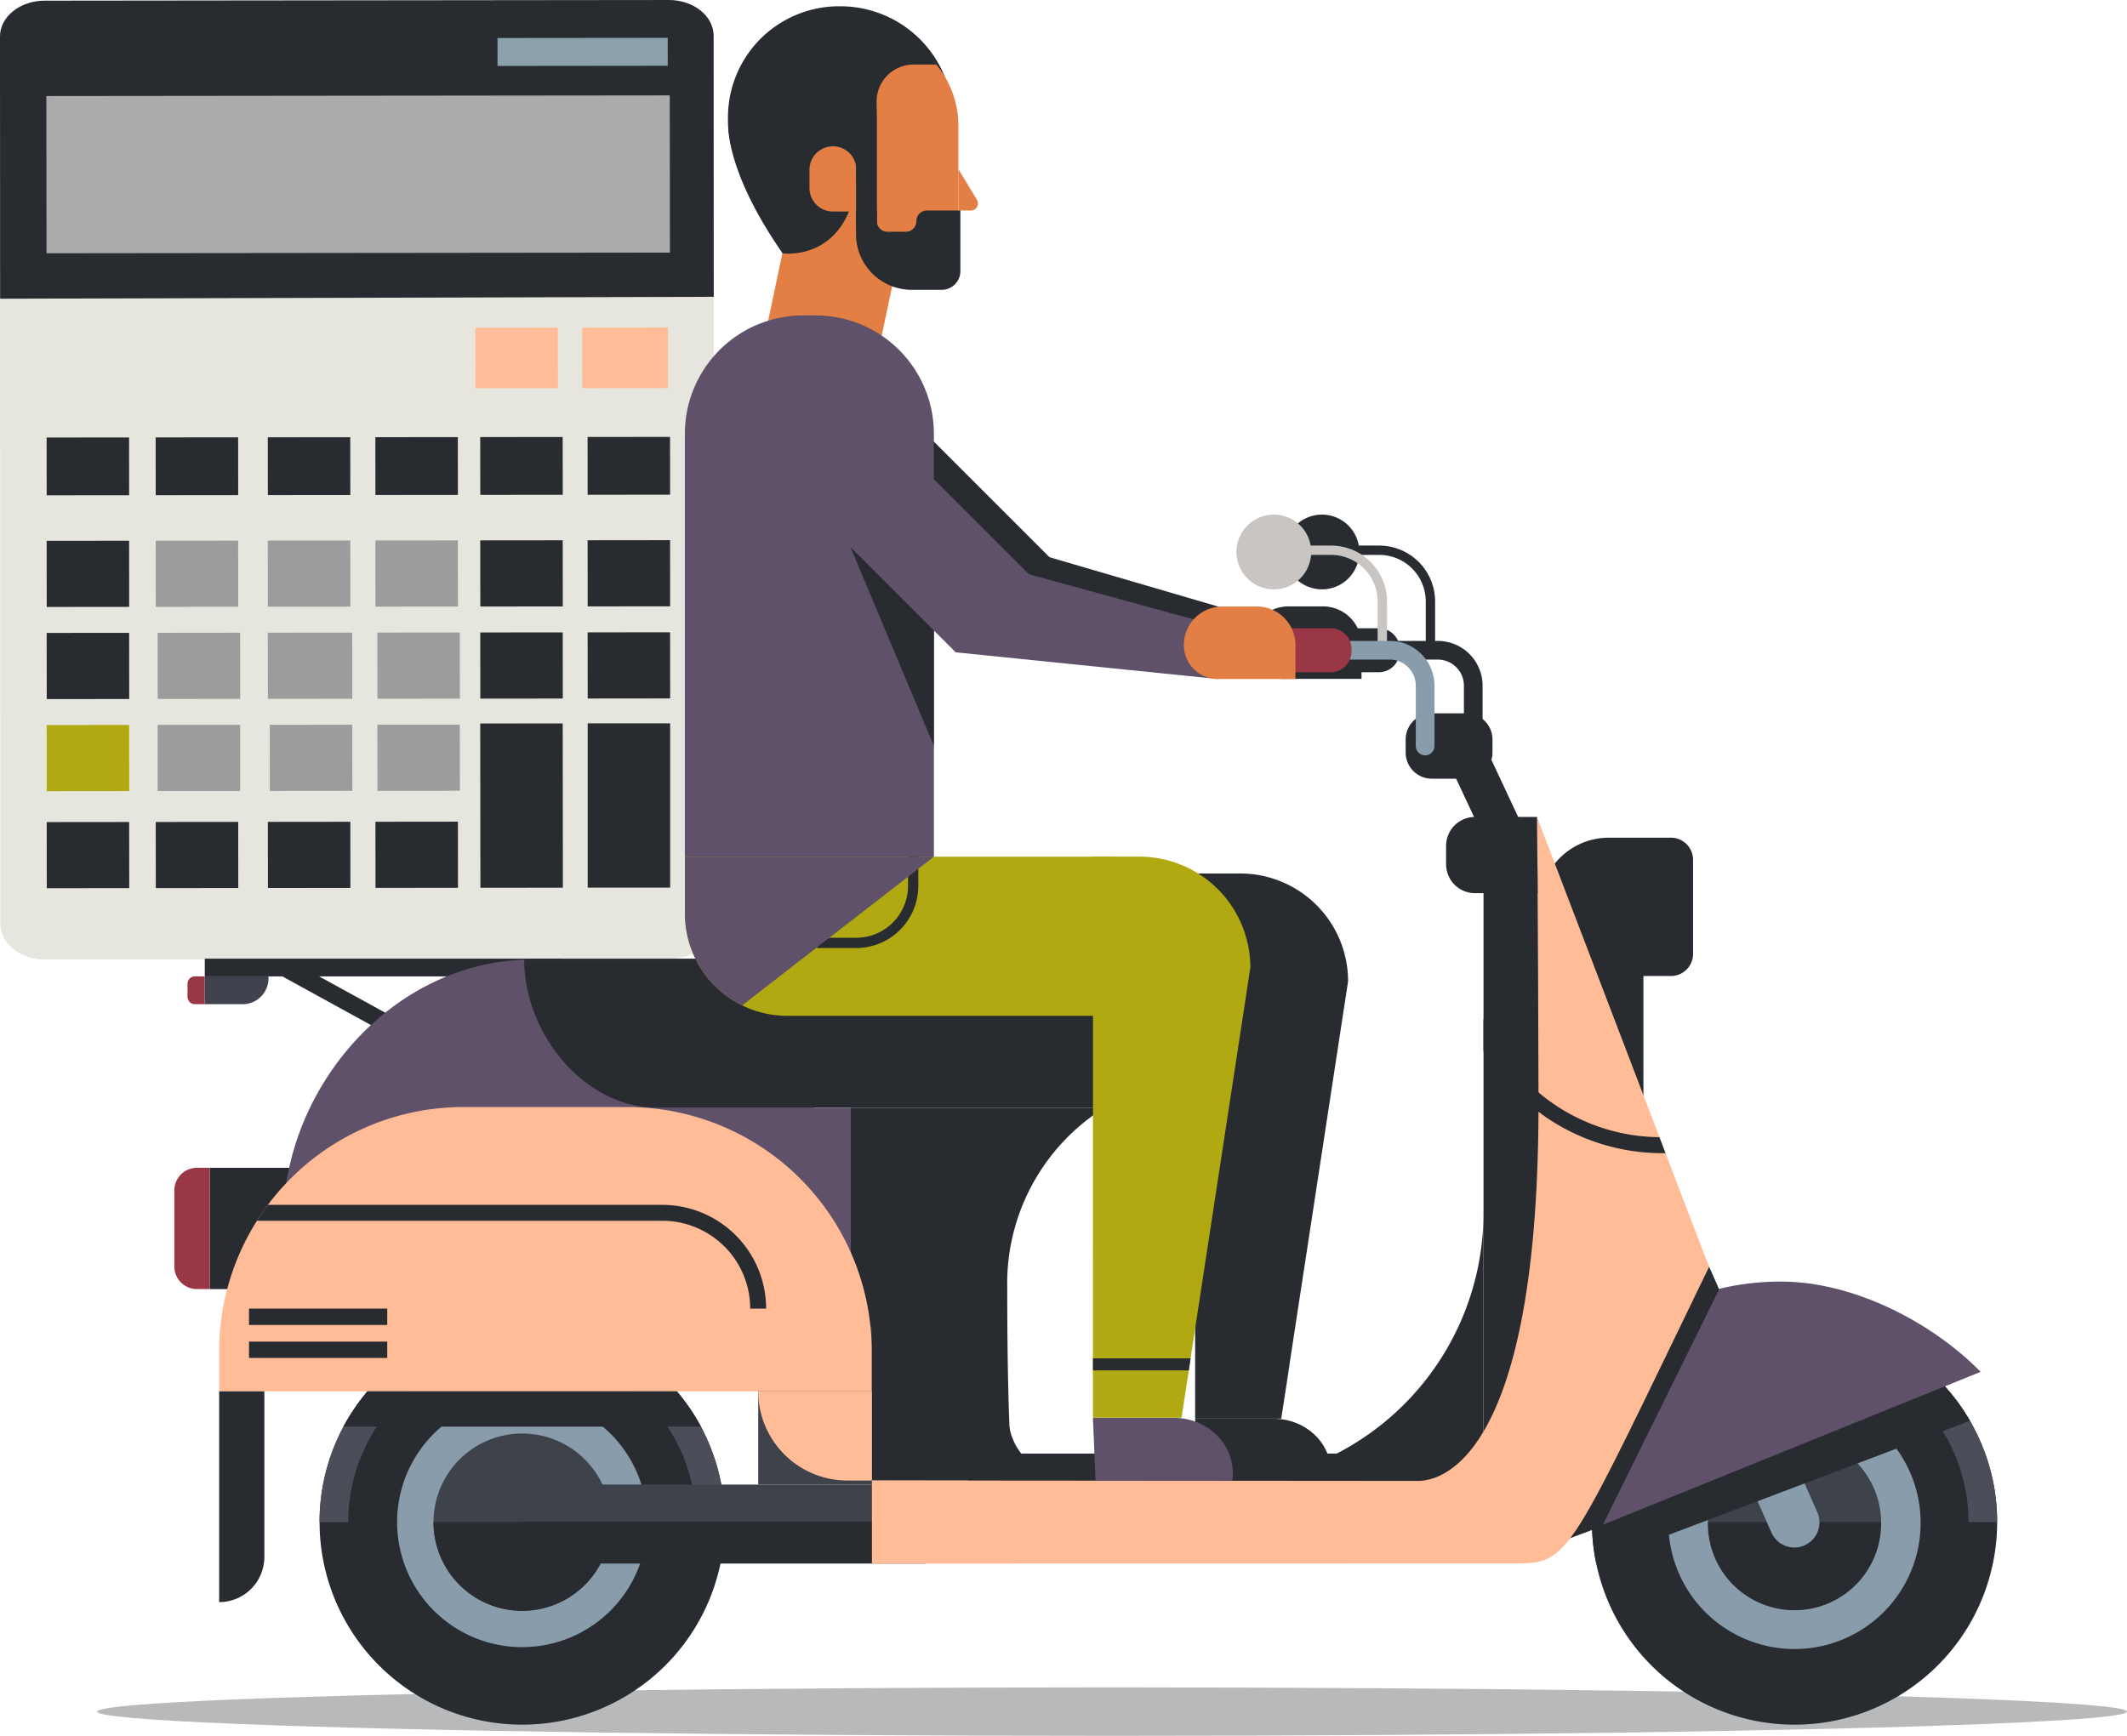 <svg xmlns="http://www.w3.org/2000/svg" width="333.088" height="271.908" viewBox="0 0 333.088 271.908"><defs><style>.a{fill:#e6e6df;}.b,.p{fill:#282b30;}.c{fill:#ababab;}.d{fill:#8ca0ab;}.e{fill:#ffbc96;}.f{fill:#9c9c9c;}.g{fill:#b1a912;}.h{fill:#40434d;}.i{fill:#993747;}.j{fill:#3e424a;}.k{fill:#4b4e59;}.l{fill:#899cab;}.m{fill:#c8c5c3;}.n{fill:#5e5169;}.o{fill:#e37f44;}.p{opacity:0.33;}</style></defs><path class="a" d="M368.809,306.4c0,3.105-3.14,5.632-7.017,5.632l-97.738.088c-3.877.017-7.017-2.509-7.017-5.6L257,208.612l-.018-41.07c0-3.106,3.14-5.614,7-5.614l97.754-.105c3.859,0,7,2.509,7,5.614l.017,40.877Z" transform="translate(-256.985 -161.823)"/><path class="b" d="M368.757,208.314l-111.754.3-.018-41.07c0-3.106,3.14-5.614,7-5.614l97.754-.105c3.859,0,7,2.509,7,5.614Z" transform="translate(-256.985 -161.823)"/><rect class="c" width="97.627" height="24.627" transform="translate(7.258 15.043) rotate(-0.059)"/><rect class="d" width="26.655" height="4.38" transform="translate(77.911 5.952) rotate(-0.059)"/><rect class="e" width="12.92" height="9.479" transform="translate(74.437 51.345) rotate(-0.059)"/><rect class="e" width="13.435" height="9.479" transform="translate(91.164 51.328) rotate(-0.058)"/><rect class="b" width="12.914" height="9.05" transform="translate(92.015 68.45) rotate(-0.057)"/><rect class="b" width="12.914" height="9.05" transform="translate(75.202 68.467) rotate(-0.059)"/><rect class="b" width="12.914" height="9.05" transform="translate(58.783 68.484) rotate(-0.059)"/><rect class="b" width="12.914" height="9.05" transform="translate(41.936 68.501) rotate(-0.059)"/><rect class="b" width="12.914" height="9.05" transform="matrix(1, -0.001, 0.001, 1, 24.377, 68.519)"/><rect class="b" width="12.914" height="9.05" transform="translate(7.301 68.537) rotate(-0.057)"/><rect class="b" width="12.914" height="10.361" transform="translate(92.02 84.628) rotate(-0.059)"/><rect class="b" width="12.914" height="10.361" transform="translate(75.207 84.646) rotate(-0.059)"/><rect class="f" width="12.914" height="10.361" transform="translate(58.788 84.662) rotate(-0.059)"/><rect class="f" width="12.914" height="10.361" transform="translate(41.941 84.68) rotate(-0.059)"/><rect class="f" width="12.914" height="10.361" transform="matrix(1, -0.001, 0.001, 1, 24.382, 84.698)"/><rect class="b" width="12.914" height="10.361" transform="translate(7.306 84.715) rotate(-0.059)"/><rect class="b" width="12.914" height="10.361" transform="matrix(1, -0.001, 0.001, 1, 92.023, 99.057)"/><rect class="b" width="12.914" height="10.361" transform="matrix(1, -0.001, 0.001, 1, 75.209, 99.074)"/><rect class="f" width="12.913" height="10.361" transform="translate(59.093 99.09) rotate(-0.059)"/><rect class="f" width="13.216" height="10.361" transform="matrix(1, -0.001, 0.001, 1, 41.943, 99.108)"/><rect class="f" width="12.914" height="10.361" transform="translate(24.687 99.125) rotate(-0.059)"/><rect class="b" width="12.914" height="10.361" transform="matrix(1, -0.001, 0.001, 1, 7.309, 99.144)"/><rect class="f" width="12.914" height="10.361" transform="translate(59.095 113.519) rotate(-0.059)"/><rect class="f" width="12.914" height="10.361" transform="translate(42.248 113.536) rotate(-0.059)"/><rect class="f" width="12.914" height="10.361" transform="translate(24.694 113.547)"/><rect class="g" width="12.914" height="10.361" transform="matrix(1, -0.001, 0.001, 1, 7.311, 113.572)"/><rect class="b" width="12.914" height="25.734" transform="translate(92.032 113.307)"/><rect class="b" width="12.914" height="25.734" transform="translate(75.205 113.331) rotate(-0.059)"/><rect class="b" width="12.914" height="10.36" transform="translate(58.795 128.722) rotate(-0.059)"/><rect class="b" width="12.914" height="10.361" transform="translate(41.948 128.738) rotate(-0.059)"/><rect class="b" width="12.914" height="10.361" transform="translate(24.39 128.757) rotate(-0.059)"/><rect class="b" width="12.914" height="10.361" transform="matrix(1, -0.001, 0.001, 1, 7.314, 128.774)"/><g transform="translate(160.011 86.707)"><path class="b" d="M557.506,322.058l-41.056-4.181,2.368-15.454,39.455,11.545Z" transform="translate(-516.45 -302.422)"/></g><g transform="translate(125.609 58.149)"><path class="b" d="M495.067,300.126l-32.412-32.413a6.8,6.8,0,0,1,0-9.609h0a6.8,6.8,0,0,1,9.61,0l32.412,32.412Z" transform="translate(-460.665 -256.114)"/></g><path class="b" d="M585.826,315.849h-5.414a6.029,6.029,0,0,0-6.03,6.029h0a5.325,5.325,0,0,0,5.325,5.326h12.148v-5.326A6.03,6.03,0,0,0,585.826,315.849Z" transform="translate(-378.645 -220.862)"/><g transform="translate(207.849 85.458)"><path class="b" d="M610.911,316.726h-1.464v-7.58a7.293,7.293,0,0,0-7.285-7.285h-8.14V300.4h8.14a8.76,8.76,0,0,1,8.749,8.749Z" transform="translate(-594.022 -300.397)"/></g><g transform="translate(217.665 100.394)"><path class="b" d="M622.986,342.545a1.463,1.463,0,0,1-1.463-1.463v-9.454a4.09,4.09,0,0,0-4.085-4.086H611.4a1.463,1.463,0,1,1,0-2.926h6.036a7.019,7.019,0,0,1,7.011,7.011v9.454A1.463,1.463,0,0,1,622.986,342.545Z" transform="translate(-609.939 -324.616)"/></g><g transform="translate(197.067 98.414)"><path class="b" d="M595.4,328.29H579.979a3.442,3.442,0,0,1-3.442-3.442h0a3.442,3.442,0,0,1,3.442-3.443H595.4a3.26,3.26,0,0,1,3.26,3.26v.365A3.26,3.26,0,0,1,595.4,328.29Z" transform="translate(-576.537 -321.405)"/></g><g transform="translate(201.167 80.611)"><path class="b" d="M594.892,298.391a5.853,5.853,0,1,1-5.853-5.853A5.853,5.853,0,0,1,594.892,298.391Z" transform="translate(-583.186 -292.538)"/></g><g transform="translate(187.156 222.232)"><path class="b" d="M572.739,522.182H560.466l.4,9.576h20.822C582.37,526.443,578.056,522.182,572.739,522.182Z" transform="translate(-560.466 -522.182)"/></g><g transform="translate(187.159 136.826)"><path class="b" d="M584.422,400.582l-9.093,59.462-.265,1.828-1.109,7.218H560.471v-9.046l.016-76.351h7.046A16.889,16.889,0,0,1,584.422,400.582Z" transform="translate(-560.471 -383.693)"/></g><g transform="translate(29.367 150.169)"><g transform="translate(52.978)"><path class="b" d="M0,0H33.919a0,0,0,0,1,0,0V0A10.911,10.911,0,0,1,23.008,10.911H0a0,0,0,0,1,0,0V0A0,0,0,0,1,0,0Z"/></g><g transform="translate(2.697)"><path class="b" d="M364.883,405.328h-55.9V408.1H321.12l33.946,18.65,1.336-2.43L326.879,408.1h38Z" transform="translate(-308.978 -405.328)"/></g><g transform="translate(2.697 2.773)"><path class="h" d="M0,0H9.985a0,0,0,0,1,0,0V.306A4.051,4.051,0,0,1,5.934,4.357H0a0,0,0,0,1,0,0V0A0,0,0,0,1,0,0Z"/></g><g transform="translate(0 2.773)"><path class="i" d="M305.761,414.183h1.54v-4.358h-1.54a1.156,1.156,0,0,0-1.156,1.156v2.046A1.156,1.156,0,0,0,305.761,414.183Z" transform="translate(-304.605 -409.825)"/></g></g><g transform="translate(151.593 227.692)"><rect class="b" width="66.823" height="4.719"/></g><g transform="translate(27.304 80.611)"><g transform="translate(222 126.085)"><path class="b" d="M720.431,512.862a31.809,31.809,0,0,0-27.464-15.871,31.7,31.7,0,0,0-31.646,29.667c-.064.691-.08,1.383-.08,2.074a31.391,31.391,0,0,0,.627,6.3,31.728,31.728,0,0,0,62.823-6.3A31.4,31.4,0,0,0,720.431,512.862Zm-27.464,34.6A18.725,18.725,0,0,1,674.3,530.325a13.072,13.072,0,0,1-.081-1.592,18.737,18.737,0,0,1,18.75-18.749,18.451,18.451,0,0,1,4.438.53,18.744,18.744,0,0,1-4.438,36.952Z" transform="translate(-661.241 -496.991)"/></g><g transform="translate(239.842 143.94)"><path class="j" d="M717.932,539.83a13.879,13.879,0,1,1-13.887-13.887A13.886,13.886,0,0,1,717.932,539.83Z" transform="translate(-690.173 -525.943)"/></g><g transform="translate(239.842 157.827)"><path class="b" d="M717.932,548.461a13.879,13.879,0,0,1-27.759,0Z" transform="translate(-690.173 -548.461)"/></g><g transform="translate(221.993 126.092)"><path class="k" d="M692.957,497A31.731,31.731,0,0,0,661.23,528.73h12.992a18.738,18.738,0,0,1,37.475,0h12.988A31.732,31.732,0,0,0,692.957,497Z" transform="translate(-661.23 -497.002)"/></g><g transform="translate(226.482 130.581)"><path class="b" d="M695.748,504.281a27.239,27.239,0,1,0,27.239,27.239A27.24,27.24,0,0,0,695.748,504.281Zm0,43.325a16.086,16.086,0,1,1,16.086-16.086A16.084,16.084,0,0,1,695.748,547.606Z" transform="translate(-668.509 -504.281)"/></g><g transform="translate(233.96 138.19)"><path class="l" d="M700.389,516.619a19.756,19.756,0,0,0-19.754,19.623v.131a19.754,19.754,0,1,0,39.508,0v-.131A19.746,19.746,0,0,0,700.389,516.619Zm13.564,19.754a13.565,13.565,0,1,1-27.129,0v-.131a13.565,13.565,0,0,1,27.129,0Z" transform="translate(-680.635 -516.619)"/></g><g transform="translate(229.689 108.425)"><path class="l" d="M699.3,521.39h0a3.928,3.928,0,0,1-5.179-2.008l-20.074-45.513a3.928,3.928,0,0,1,2.009-5.18h0a3.929,3.929,0,0,1,5.18,2.009l20.073,45.513A3.928,3.928,0,0,1,699.3,521.39Z" transform="translate(-673.71 -468.354)"/></g><path class="b" d="M688.82,483.625l1.569,3.548-5.018,3.585Z" transform="translate(-448.49 -365.782)"/><g transform="translate(220.361 68.67)"><rect class="b" width="9.694" height="24.084"/></g><g transform="translate(213.79 50.608)"><path class="b" d="M671.971,378.07V392.8a3.468,3.468,0,0,1-3.469,3.468h-9.286c-6.125,0-11.452-5.013-11.283-11.135A10.842,10.842,0,0,1,658.772,374.6h9.73A3.469,3.469,0,0,1,671.971,378.07Z" transform="translate(-647.93 -374.601)"/></g><g transform="translate(5.548 102.318)"><rect class="b" width="12.577" height="19.001"/></g><g transform="translate(22.74 126.092)"><path class="b" d="M369.861,497A31.728,31.728,0,1,0,401.59,528.73,31.729,31.729,0,0,0,369.861,497Zm0,50.466A18.738,18.738,0,1,1,388.6,528.73,18.735,18.735,0,0,1,369.861,547.468Z" transform="translate(-338.133 -497.002)"/></g><g transform="translate(130.429 139.576)"><path class="b" d="M533.973,530.608H512.756V518.867h0c0,11.718,9.5,11.741,21.217,11.741Z" transform="translate(-512.756 -518.867)"/></g><g transform="translate(162.576 109.364)"><path class="b" d="M564.883,512.311h42.435V469.876h0a42.435,42.435,0,0,1-42.435,42.435Z" transform="translate(-564.883 -469.876)"/></g><g transform="translate(22.738 126.085)"><path class="k" d="M397.85,513.762a32.157,32.157,0,0,0-3.762-5.515,31.7,31.7,0,0,0-48.449,0,32.086,32.086,0,0,0-3.762,5.515,31.546,31.546,0,0,0-3.747,14.97h12.993a18.741,18.741,0,1,1,37.483,0H401.6A31.538,31.538,0,0,0,397.85,513.762Z" transform="translate(-338.129 -496.991)"/></g><g transform="translate(27.23 130.581)"><path class="b" d="M372.652,504.281a27.239,27.239,0,1,0,27.239,27.239A27.24,27.24,0,0,0,372.652,504.281Zm0,43.325a16.086,16.086,0,1,1,16.086-16.086A16.084,16.084,0,0,1,372.652,547.606Z" transform="translate(-345.413 -504.281)"/></g><g transform="translate(34.885 138.239)"><path class="l" d="M377.407,516.7a19.581,19.581,0,1,0,19.581,19.581A19.581,19.581,0,0,0,377.407,516.7Z" transform="translate(-357.826 -516.699)"/></g><g transform="translate(40.584 143.94)"><path class="j" d="M394.84,539.83a13.886,13.886,0,1,1-13.887-13.887A13.885,13.885,0,0,1,394.84,539.83Z" transform="translate(-367.067 -525.943)"/></g><g transform="translate(54.47 151.937)"><rect class="j" width="63.204" height="12.358"/></g><g transform="translate(54.47 157.75)"><rect class="b" width="63.204" height="6.545"/></g><g transform="translate(40.584 157.827)"><path class="b" d="M394.84,548.461a13.886,13.886,0,0,1-27.773,0Z" transform="translate(-367.067 -548.461)"/></g><g transform="translate(199.155 34.192)"><path class="b" d="M650.853,394.022l-5.121,3.82L624.2,351.8l5.121-3.82Z" transform="translate(-624.197 -347.981)"/></g><g transform="translate(192.823 31.126)"><path class="b" d="M4.1,0H9.493a4.1,4.1,0,0,1,4.1,4.1V6.14a4.1,4.1,0,0,1-4.1,4.1H4.1A4.1,4.1,0,0,1,0,6.14V4.1A4.1,4.1,0,0,1,4.1,0Z"/></g><g transform="translate(173.008 4.847)"><path class="m" d="M598.688,316.726h-1.463v-7.58a7.294,7.294,0,0,0-7.286-7.285H581.8V300.4h8.14a8.76,8.76,0,0,1,8.75,8.749Z" transform="translate(-581.799 -300.397)"/></g><g transform="translate(182.824 19.782)"><path class="l" d="M610.764,342.545a1.463,1.463,0,0,1-1.463-1.463v-9.454a4.09,4.09,0,0,0-4.085-4.086H599.18a1.463,1.463,0,0,1,0-2.926h6.036a7.019,7.019,0,0,1,7.011,7.011v9.454A1.463,1.463,0,0,1,610.764,342.545Z" transform="translate(-597.717 -324.616)"/></g><g transform="translate(162.225 17.802)"><path class="i" d="M583.174,328.29H567.757a3.443,3.443,0,0,1-3.443-3.442h0a3.443,3.443,0,0,1,3.443-3.443h15.417a3.261,3.261,0,0,1,3.26,3.26v.365A3.261,3.261,0,0,1,583.174,328.29Z" transform="translate(-564.314 -321.405)"/></g><g transform="translate(105.757 92.905)"><path class="b" d="M498.372,501.6H472.749l.161-58.412h39.74a32.462,32.462,0,0,0-15.229,28.152C497.421,496.131,498.372,501.6,498.372,501.6Z" transform="translate(-472.749 -443.188)"/></g><g transform="translate(205.014 56.452)"><rect class="b" width="9.905" height="95.492"/></g><path class="b" d="M720.431,517.07l-12.414,4.695L674.3,534.532l-12.43,4.712a31.392,31.392,0,0,1-.627-6.3c0-.691.016-1.383.08-2.074l15.1-6.753,20.984-9.391,15.115-6.753A31.165,31.165,0,0,1,720.431,517.07Z" transform="translate(-439.242 -375.113)"/><g transform="translate(214.919 120.135)"><path class="n" d="M649.76,529V527.1c0-22.586,14.088-39.755,36.675-39.755,11.529,0,23.832,6.529,31.268,14.142Z" transform="translate(-649.76 -487.343)"/></g><path class="b" d="M676.992,487.173l-18.31,37.081L650.42,527.3l25-43.67Z" transform="translate(-435.094 -365.782)"/><g transform="translate(109.241 47.362)"><path class="e" d="M609.487,439.818c-22.037,45.5-21.771,46.433-30.28,46.45l-100.809.017V473.271l85.636.067c2.343-.05,6.4-1.413,10.137-7.728,4.471-7.562,8.509-22.2,8.609-50.106v-3.042c-.017-12.381-.1-25.56-.15-34.035-.05-5.551-.083-9.091-.083-9.091l19.179,50.156.947,2.509Z" transform="translate(-478.398 -369.337)"/></g><g transform="translate(17.021 69.695)"><path class="n" d="M412.056,469.9h-83.2V446.915c0-21.536,17.459-41.364,38.995-41.364h44.2Z" transform="translate(-328.859 -405.551)"/></g><g transform="translate(54.778 69.695)"><path class="b" d="M468.345,405.551H390.084c0,11.511,9.331,23.211,20.841,23.211h70.039v-8.223C480.964,413.57,475.314,405.551,468.345,405.551Z" transform="translate(-390.084 -405.551)"/></g><g transform="translate(91.433 127.077)"><rect class="j" width="17.809" height="24.86"/></g><g transform="translate(62.392 92.905)"><rect class="n" width="43.545" height="43.64"/></g><g transform="translate(7.019 92.798)"><path class="e" d="M414.829,481.271v6.282H312.64v-6.282a38.155,38.155,0,0,1,5.916-20.442c.549-.864,1.114-1.7,1.712-2.493A38.245,38.245,0,0,1,350.9,443.014h25.676A38.264,38.264,0,0,1,414.829,481.271Z" transform="translate(-312.64 -443.014)"/></g><g transform="translate(7.017 137.335)"><path class="b" d="M312.638,548.247h0V515.232h7.077v25.939A7.077,7.077,0,0,1,312.638,548.247Z" transform="translate(-312.638 -515.232)"/></g><g transform="translate(0 102.318)"><path class="i" d="M304.8,477.449h2.007v-19H304.8a3.542,3.542,0,0,0-3.542,3.542v11.914A3.542,3.542,0,0,0,304.8,477.449Z" transform="translate(-301.259 -458.451)"/></g><g transform="translate(199.155 47.359)"><path class="b" d="M638.535,381.27h-9.82a4.518,4.518,0,0,1-4.518-4.518v-2.9a4.518,4.518,0,0,1,4.518-4.518h9.725Z" transform="translate(-624.197 -369.333)"/></g><g transform="translate(11.689 124.375)"><g transform="translate(0 5.167)"><rect class="b" width="21.648" height="2.561"/></g><rect class="b" width="21.648" height="2.561"/></g><g transform="translate(166.326)"><path class="m" d="M582.67,298.391a5.853,5.853,0,1,1-5.853-5.853A5.853,5.853,0,0,1,582.67,298.391Z" transform="translate(-570.964 -292.538)"/></g><g transform="translate(143.849 141.481)"><path class="n" d="M547.147,521.956H534.516l.415,9.856h21.43C557.06,526.341,552.619,521.956,547.147,521.956Z" transform="translate(-534.516 -521.956)"/></g></g><g transform="translate(40.238 188.732)"><path class="b" d="M401.971,484.114h-2.493a13.767,13.767,0,0,0-13.76-13.761H322.233c.549-.864,1.114-1.7,1.712-2.493h61.772A16.267,16.267,0,0,1,401.971,484.114Z" transform="translate(-322.233 -467.86)"/></g><g transform="translate(232.318 159.632)"><path class="b" d="M662.2,441.68a32.4,32.4,0,0,1-18.6-5.551c-.449-.315-.881-.615-1.3-.947a36.215,36.215,0,0,1-8.609-9.572v-4.936a34.508,34.508,0,0,0,8.609,11.466q.624.549,1.3,1.048a29.682,29.682,0,0,0,17.649,5.983Z" transform="translate(-633.698 -420.674)"/></g><g transform="translate(118.737 217.946)"><path class="e" d="M449.522,515.232H467.33V529.2h-3.841a13.967,13.967,0,0,1-13.967-13.968Z" transform="translate(-449.522 -515.232)"/></g><g transform="translate(107.253 34.835)"><g transform="translate(12.93 0)"><g transform="translate(0)"><rect class="o" width="17.874" height="16.287" transform="matrix(0.979, 0.206, -0.206, 0.979, 3.356, 0)"/></g></g><g transform="translate(0.004 99.358)"><path class="g" d="M498.4,379.422V404.35H446.936a16.015,16.015,0,0,1-16.028-16.044v-8.884Z" transform="translate(-430.908 -379.422)"/></g><g transform="translate(20.693 97.812)"><path class="b" d="M470.587,392.772h-6.131v-1.608h6.131a8.128,8.128,0,0,0,8.118-8.119v-6.131h1.608v6.131A9.738,9.738,0,0,1,470.587,392.772Z" transform="translate(-464.456 -376.915)"/></g><g transform="translate(63.901 99.358)"><path class="g" d="M559.171,396.8,549.812,458l-.273,1.881-1.141,7.429H534.52V458l.016-78.582h7.252A17.382,17.382,0,0,1,559.171,396.8Z" transform="translate(-534.52 -379.423)"/></g><g transform="translate(0 14.569)"><path class="n" d="M469.895,260.473v66.249H430.9V260.473a18.536,18.536,0,0,1,18.54-18.54h1.913a18.541,18.541,0,0,1,18.54,18.54Z" transform="translate(-430.901 -241.933)"/></g><path class="b" d="M471.741,297.9l13.81,32.938V303.651Z" transform="translate(-446.555 -248.818)"/><g transform="translate(42.41 53.502)"><path class="n" d="M540.726,323.091l-41.056-4.181,5.585-13.845L541.493,315Z" transform="translate(-499.67 -305.064)"/></g><g transform="translate(8.662 21.752)"><path class="n" d="M478.695,299.176,447.4,267.882a8.377,8.377,0,0,1,0-11.847h0a8.378,8.378,0,0,1,11.848,0l39.961,39.96Z" transform="translate(-444.947 -253.581)"/></g><g transform="translate(0.004 99.358)"><path class="n" d="M469.9,379.422l-30,23.275h-.059a16.035,16.035,0,0,1-8.93-14.391v-8.884Z" transform="translate(-430.908 -379.422)"/></g></g><path class="o" d="M569.046,315.882h-5.415a6.03,6.03,0,0,0-6.029,6.029h0a5.326,5.326,0,0,0,5.326,5.326h12.148v-5.326A6.029,6.029,0,0,0,569.046,315.882Z" transform="translate(-372.213 -220.874)"/><path class="b" d="M400.179,520.758H344.2a32.086,32.086,0,0,1,3.762-5.515h48.449A32.157,32.157,0,0,1,400.179,520.758Z" transform="translate(-290.417 -297.29)"/><path class="b" d="M549.812,506.847l-.273,1.881H534.52v-1.881Z" transform="translate(-363.365 -294.072)"/><ellipse class="p" cx="158.935" cy="3.795" rx="158.935" ry="3.795" transform="translate(15.217 264.319)"/><g transform="translate(114.001 0.988)"><g transform="translate(0)"><path class="b" d="M441.843,180.6a17.616,17.616,0,1,0,17.61-17.179A17.4,17.4,0,0,0,441.843,180.6Z" transform="translate(-441.843 -163.425)"/></g><g transform="translate(3.449 3.691)"><path class="o" d="M473.738,206.892h-4.861a21.442,21.442,0,0,1-21.442-21.443v-1.032a15.007,15.007,0,0,1,15.007-15.007h2.616a15.008,15.008,0,0,1,15.007,15.007v16.149A6.326,6.326,0,0,1,473.738,206.892Z" transform="translate(-447.435 -169.41)"/></g><g transform="translate(36.079 25.5)"><path class="o" d="M502.311,211.261h-1.965v-6.487l2.911,4.807A1.106,1.106,0,0,1,502.311,211.261Z" transform="translate(-500.346 -204.774)"/></g><g transform="translate(0.03 10.942)"><path class="b" d="M450.417,208.927c-9.17-13.2-8.515-20.375-8.515-20.375l9.827-7.384c6.826,0,12.249,1.86,12.249,8.685l-1.961.279C463.977,210.827,450.417,208.927,450.417,208.927Z" transform="translate(-441.891 -181.168)"/></g><g transform="translate(12.763 21.933)"><path class="o" d="M469.881,209.2H466.21a3.671,3.671,0,0,1-3.671-3.671v-2.873a3.671,3.671,0,0,1,3.671-3.671h0a3.67,3.67,0,0,1,3.671,3.671Z" transform="translate(-462.539 -198.99)"/></g><g transform="translate(20.056 17.857)"><rect class="b" width="3.267" height="16.179"/></g><g transform="translate(20.053 31.981)"><path class="b" d="M490.7,215.284v9.507a2.923,2.923,0,0,1-2.923,2.923h-4.7a8.721,8.721,0,0,1-8.721-8.721v-3.708h3.27v1.668a1.668,1.668,0,0,0,1.668,1.668h2.851a1.669,1.669,0,0,0,1.668-1.668h0a1.667,1.667,0,0,1,1.668-1.668Z" transform="translate(-474.36 -215.284)"/></g><g transform="translate(3.449 2.461)"><path class="b" d="M476.613,174.077h-3.579a5.789,5.789,0,0,0-5.774,5.888l.049,2.906-19.874,4.43.639-15.378S465.765,160.469,476.613,174.077Z" transform="translate(-447.435 -167.415)"/></g></g></svg>